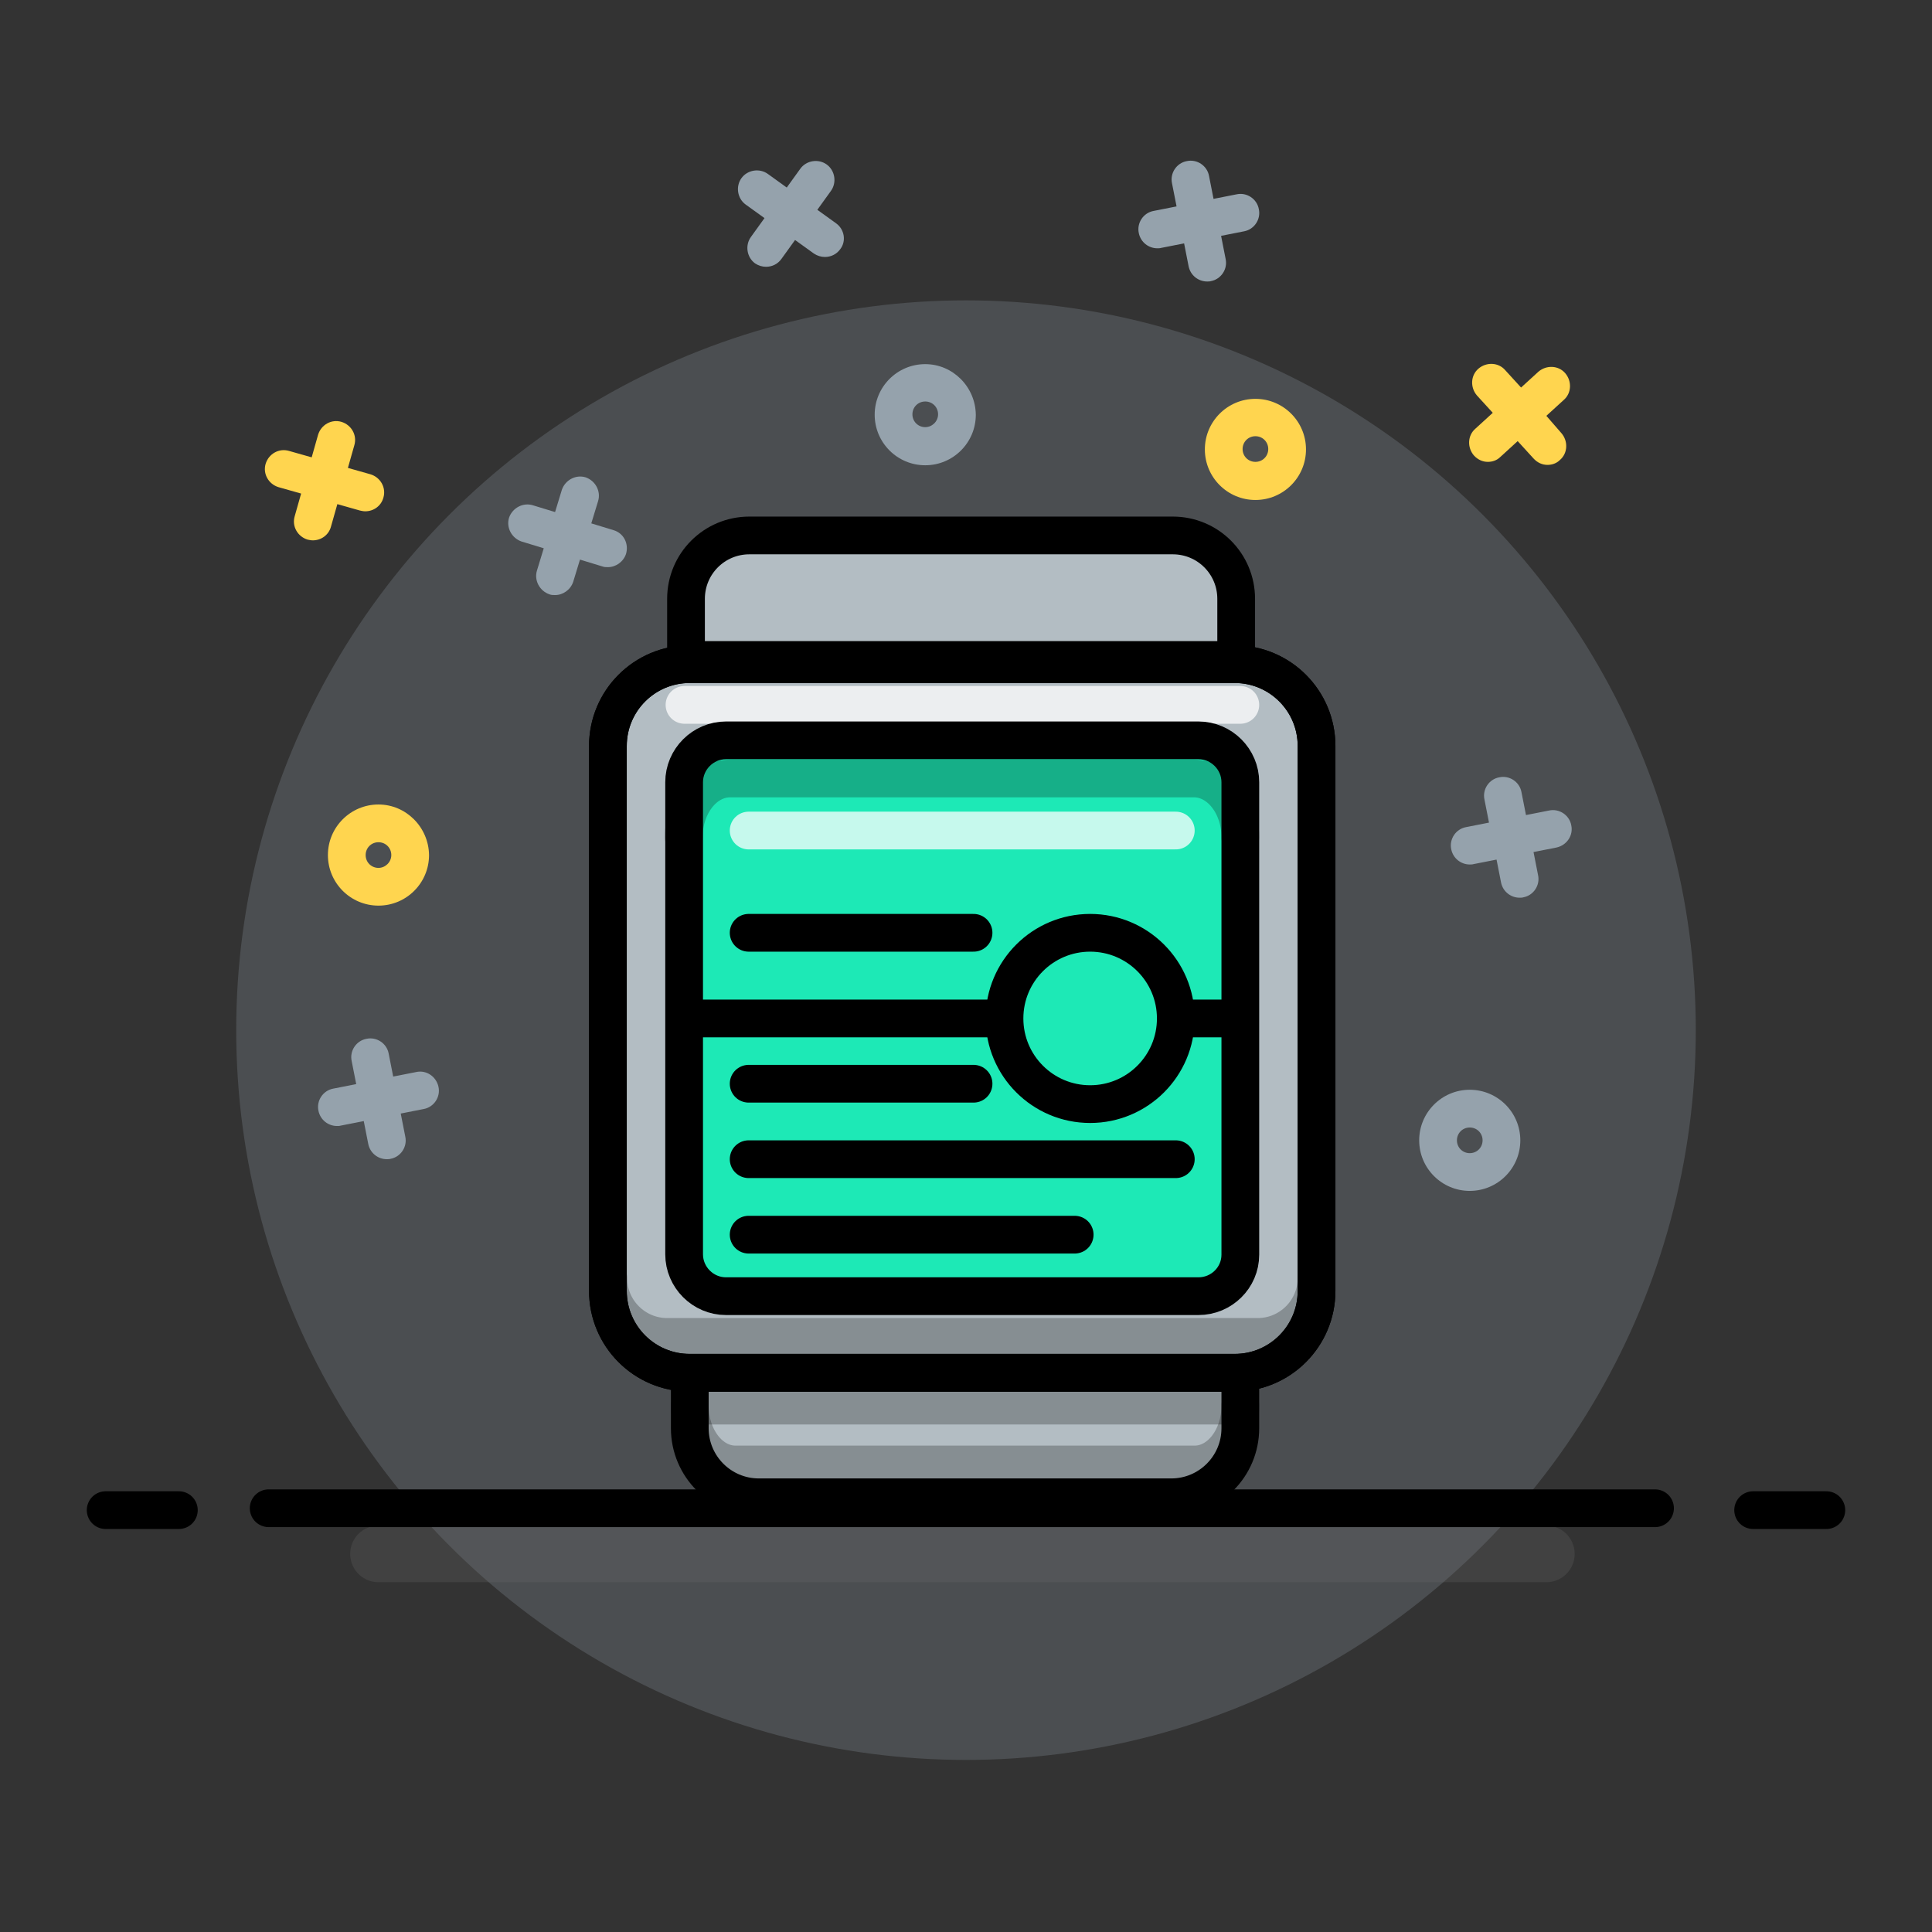<?xml version="1.0" encoding="utf-8"?>
<!-- Generator: Adobe Illustrator 21.0.0, SVG Export Plug-In . SVG Version: 6.00 Build 0)  -->
<svg version="1.1" id="Layer_1" xmlns="http://www.w3.org/2000/svg" xmlns:xlink="http://www.w3.org/1999/xlink" x="0px" y="0px"
	 viewBox="0 0 512 512" style="enable-background:new 0 0 512 512;" xml:space="preserve">
<rect x="0" y="0" width="512" height="512" fill="#333333" stroke="none"/>
<style type="text/css">
	.st0{opacity:0.25;fill:#95A2AC;}
	.st1{fill:#FFD54F;}
	.st2{fill:#95A2AC;}
	.st3{fill:#B3BDC3;}
	.st4{fill:#1DE9B6;}
	.st5{opacity:0.75;fill:#FFFFFF;stroke:#FFFFFF;stroke-width:10;stroke-linecap:round;stroke-miterlimit:10;}
	.st6{opacity:0.25;fill:none;stroke:#000000;stroke-width:10;stroke-linecap:round;stroke-miterlimit:10;}
	.st7{opacity:0.25;fill:none;stroke:#6F6F6F;stroke-width:15;stroke-linecap:round;stroke-miterlimit:10;}
	.st8{fill:none;stroke:#000000;stroke-width:10;stroke-miterlimit:10;}
	.st9{fill:none;stroke:#000000;stroke-width:10;stroke-linecap:round;stroke-linejoin:round;stroke-miterlimit:10;}
	.st10{fill:none;stroke:#000000;stroke-width:10;stroke-linecap:round;stroke-miterlimit:10;}
</style>
<g id="background">
	<circle class="st0" cx="256" cy="273" r="193.4"/>
	<g>
		<g>
			<path class="st1" d="M332.7,105.7c-7.4,0-13.4,6-13.4,13.4c0,7.4,6,13.4,13.4,13.4c7.4,0,13.4-6,13.4-13.4
				C346.1,111.7,340.1,105.7,332.7,105.7z M332.7,122.4c-1.9,0-3.4-1.5-3.4-3.4s1.5-3.4,3.4-3.4c1.9,0,3.4,1.5,3.4,3.4
				S334.6,122.4,332.7,122.4z"/>
			<path class="st1" d="M409.8,110.2l4.6-4.2c2.1-1.8,2.2-5,0.4-7.1c-1.8-2.1-5-2.2-7.1-0.4l-4.6,4.2l-4.2-4.6
				c-1.8-2.1-5-2.2-7.1-0.4c-2.1,1.8-2.2,5-0.4,7.1l4.2,4.6l-4.6,4.2c-2.1,1.8-2.2,5-0.4,7.1c1,1.1,2.3,1.7,3.7,1.7
				c1.2,0,2.4-0.4,3.3-1.3l4.6-4.2l4.2,4.6c1,1.1,2.3,1.7,3.7,1.7c1.2,0,2.4-0.4,3.3-1.3c2.1-1.8,2.2-5,0.4-7.1L409.8,110.2z"/>
			<path class="st1" d="M100.3,213.2c-7.4,0-13.4,6-13.4,13.4c0,7.4,6,13.4,13.4,13.4c7.4,0,13.4-6,13.4-13.4
				C113.6,219.2,107.6,213.2,100.3,213.2z M100.3,230c-1.9,0-3.4-1.5-3.4-3.4s1.5-3.4,3.4-3.4s3.4,1.5,3.4,3.4S102.1,230,100.3,230z
				"/>
			<path class="st1" d="M89.4,133.6l6,1.7c0.5,0.1,0.9,0.2,1.4,0.2c2.2,0,4.2-1.4,4.8-3.6c0.8-2.7-0.8-5.4-3.4-6.2l-6-1.7l1.7-6
				c0.8-2.7-0.8-5.4-3.4-6.2c-2.7-0.8-5.4,0.8-6.2,3.4l-1.7,6l-6-1.7c-2.7-0.8-5.4,0.8-6.2,3.4c-0.8,2.7,0.8,5.4,3.4,6.2l6,1.7
				l-1.7,6c-0.8,2.7,0.8,5.4,3.4,6.2c0.5,0.1,0.9,0.2,1.4,0.2c2.2,0,4.2-1.4,4.8-3.6L89.4,133.6z"/>
		</g>
		<g>
			<path class="st2" d="M416.4,218.7c-0.5-2.7-3.2-4.5-5.9-3.9l-6.1,1.2l-1.2-6.1c-0.5-2.7-3.2-4.5-5.9-3.9
				c-2.7,0.5-4.5,3.2-3.9,5.9l1.2,6.1l-6.1,1.2c-2.7,0.5-4.5,3.2-3.9,5.9c0.5,2.4,2.6,4,4.9,4c0.3,0,0.7,0,1-0.1l6.1-1.2l1.2,6.1
				c0.5,2.4,2.6,4,4.9,4c0.3,0,0.7,0,1-0.1c2.7-0.5,4.5-3.2,3.9-5.9l-1.2-6.1l6.1-1.2C415.2,224,417,221.4,416.4,218.7z"/>
			<path class="st2" d="M110.3,284.1l-6.1,1.2l-1.2-6.1c-0.5-2.7-3.2-4.5-5.9-3.9c-2.7,0.5-4.5,3.2-3.9,5.9l1.2,6.1l-6.1,1.2
				c-2.7,0.5-4.5,3.2-3.9,5.9c0.5,2.4,2.6,4,4.9,4c0.3,0,0.7,0,1-0.1l6.1-1.2l1.2,6.1c0.5,2.4,2.6,4,4.9,4c0.3,0,0.7,0,1-0.1
				c2.7-0.5,4.5-3.2,3.9-5.9l-1.2-6.1l6.1-1.2c2.7-0.5,4.5-3.2,3.9-5.9C115.6,285.3,113,283.5,110.3,284.1z"/>
			<path class="st2" d="M162.6,140.5l-5.9-1.8l1.8-5.9c0.8-2.6-0.7-5.4-3.3-6.3c-2.6-0.8-5.4,0.7-6.3,3.3l-1.8,5.9l-5.9-1.8
				c-2.6-0.8-5.4,0.7-6.3,3.3c-0.8,2.6,0.7,5.4,3.3,6.3l5.9,1.8l-1.8,5.9c-0.8,2.6,0.7,5.4,3.3,6.3c0.5,0.2,1,0.2,1.5,0.2
				c2.1,0,4.1-1.4,4.8-3.5l1.8-5.9l5.9,1.8c0.5,0.2,1,0.2,1.5,0.2c2.1,0,4.1-1.4,4.8-3.5C166.7,144.1,165.3,141.3,162.6,140.5z"/>
			<path class="st2" d="M389.5,288.8c-7.4,0-13.4,6-13.4,13.4s6,13.4,13.4,13.4s13.4-6,13.4-13.4S396.9,288.8,389.5,288.8z
				 M389.5,305.6c-1.9,0-3.4-1.5-3.4-3.4s1.5-3.4,3.4-3.4s3.4,1.5,3.4,3.4S391.4,305.6,389.5,305.6z"/>
			<path class="st2" d="M245.2,96.5c-7.4,0-13.4,6-13.4,13.4c0,7.4,6,13.4,13.4,13.4c7.4,0,13.4-6,13.4-13.4
				C258.5,102.5,252.5,96.5,245.2,96.5z M245.2,113.2c-1.9,0-3.4-1.5-3.4-3.4s1.5-3.4,3.4-3.4s3.4,1.5,3.4,3.4
				S247,113.2,245.2,113.2z"/>
			<path class="st2" d="M221.6,59.2l-5-3.6l3.6-5c1.6-2.2,1.1-5.4-1.1-7c-2.2-1.6-5.4-1.1-7,1.1l-3.6,5l-5-3.6
				c-2.2-1.6-5.4-1.1-7,1.1c-1.6,2.2-1.1,5.4,1.1,7l5,3.6l-3.6,5c-1.6,2.2-1.1,5.4,1.1,7c0.9,0.6,1.9,0.9,2.9,0.9
				c1.6,0,3.1-0.7,4.1-2.1l3.6-5l5,3.6c0.9,0.6,1.9,0.9,2.9,0.9c1.6,0,3.1-0.7,4.1-2.1C224.3,63.9,223.8,60.8,221.6,59.2z"/>
			<path class="st2" d="M327.7,51.5l-6.1,1.2l-1.2-6.1c-0.5-2.7-3.2-4.5-5.9-3.9c-2.7,0.5-4.5,3.2-3.9,5.9l1.2,6.1l-6.1,1.2
				c-2.7,0.5-4.5,3.2-3.9,5.9c0.5,2.4,2.6,4,4.9,4c0.3,0,0.7,0,1-0.1l6.1-1.2l1.2,6.1c0.5,2.4,2.6,4,4.9,4c0.3,0,0.7,0,1-0.1
				c2.7-0.5,4.5-3.2,3.9-5.9l-1.2-6.1l6.1-1.2c2.7-0.5,4.5-3.2,3.9-5.9C333.1,52.7,330.4,50.9,327.7,51.5z"/>
		</g>
	</g>
</g>
<g id="shock_x5F_color">
	<path class="st3" d="M327.7,174.9H181.8v-16.2c0-9.3,7.5-16.8,16.8-16.8h112.2c9.3,0,16.8,7.5,16.8,16.8V174.9z"/>
	<path class="st3" d="M327.2,363.8H182.8c-12,0-21.7-9.7-21.7-21.7V197.7c0-12,9.7-21.7,21.7-21.7h144.4c12,0,21.7,9.7,21.7,21.7
		v144.4C348.9,354.1,339.2,363.8,327.2,363.8z"/>
	<path class="st3" d="M310.4,396.8H201.1c-10.1,0-18.3-8.2-18.3-18.3v-14.7h145.9v14.7C328.7,388.6,320.5,396.8,310.4,396.8z"/>
</g>
<path id="color" class="st4" d="M317.6,343.5H192.4c-6.1,0-11.1-5-11.1-11.1V207.3c0-6.1,5-11.1,11.1-11.1h125.2
	c6.1,0,11.1,5,11.1,11.1v125.2C328.7,338.6,323.7,343.5,317.6,343.5z"/>
<g id="shadows-lights">
	<line class="st5" x1="328.7" y1="186.8" x2="181.4" y2="186.8"/>
	<line class="st5" x1="311.6" y1="220.1" x2="198.4" y2="220.1"/>
	<path class="st6" d="M348.9,338.7c0,8.6-7,15.6-15.6,15.6H176.8c-8.6,0-15.6-7-15.6-15.6"/>
	<path class="st6" d="M328.7,372.5c0,8.6-5.4,15.6-12.1,15.6H194.9c-6.7,0-12.1-7-12.1-15.6"/>
	<line class="st6" x1="324.4" y1="372.5" x2="185.7" y2="372.5"/>
	<line class="st7" x1="409.8" y1="411.8" x2="100.3" y2="411.8"/>
	<path class="st6" d="M181.2,221.9c0-8.6,5.5-15.6,12.3-15.6h122.9c6.8,0,12.3,7,12.3,15.6"/>
</g>
<g id="lines">
	<path class="st8" d="M327.7,174.9H181.8v-16.2c0-9.3,7.5-16.8,16.8-16.8h112.2c9.3,0,16.8,7.5,16.8,16.8V174.9z"/>
	<line class="st9" x1="484" y1="400.2" x2="464.6" y2="400.2"/>
	<line class="st9" x1="47.4" y1="400.2" x2="28" y2="400.2"/>
	<line class="st9" x1="438.6" y1="399.7" x2="71.2" y2="399.7"/>
	<path class="st8" d="M327.2,363.8H182.8c-12,0-21.7-9.7-21.7-21.7V197.7c0-12,9.7-21.7,21.7-21.7h144.4c12,0,21.7,9.7,21.7,21.7
		v144.4C348.9,354.1,339.2,363.8,327.2,363.8z"/>
	<path class="st8" d="M327.2,363.8H182.8c-12,0-21.7-9.7-21.7-21.7V197.7c0-12,9.7-21.7,21.7-21.7h144.4c12,0,21.7,9.7,21.7,21.7
		v144.4C348.9,354.1,339.2,363.8,327.2,363.8z"/>
	<path class="st8" d="M317.6,343.5H192.4c-6.1,0-11.1-5-11.1-11.1V207.3c0-6.1,5-11.1,11.1-11.1h125.2c6.1,0,11.1,5,11.1,11.1v125.2
		C328.7,338.6,323.7,343.5,317.6,343.5z"/>
	<path class="st8" d="M310.4,396.8H201.1c-10.1,0-18.3-8.2-18.3-18.3v-14.7h145.9v14.7C328.7,388.6,320.5,396.8,310.4,396.8z"/>
	<line class="st8" x1="311.6" y1="269.9" x2="324.4" y2="269.9"/>
	<line class="st8" x1="182.8" y1="269.9" x2="266.2" y2="269.9"/>
	<circle class="st8" cx="288.9" cy="269.9" r="22.7"/>
	<line class="st10" x1="198.4" y1="247.2" x2="258" y2="247.2"/>
	<line class="st10" x1="198.4" y1="287.2" x2="258" y2="287.2"/>
	<line class="st10" x1="198.4" y1="307.2" x2="311.6" y2="307.2"/>
	<line class="st10" x1="198.4" y1="327.2" x2="284.8" y2="327.2"/>
</g>
</svg>
